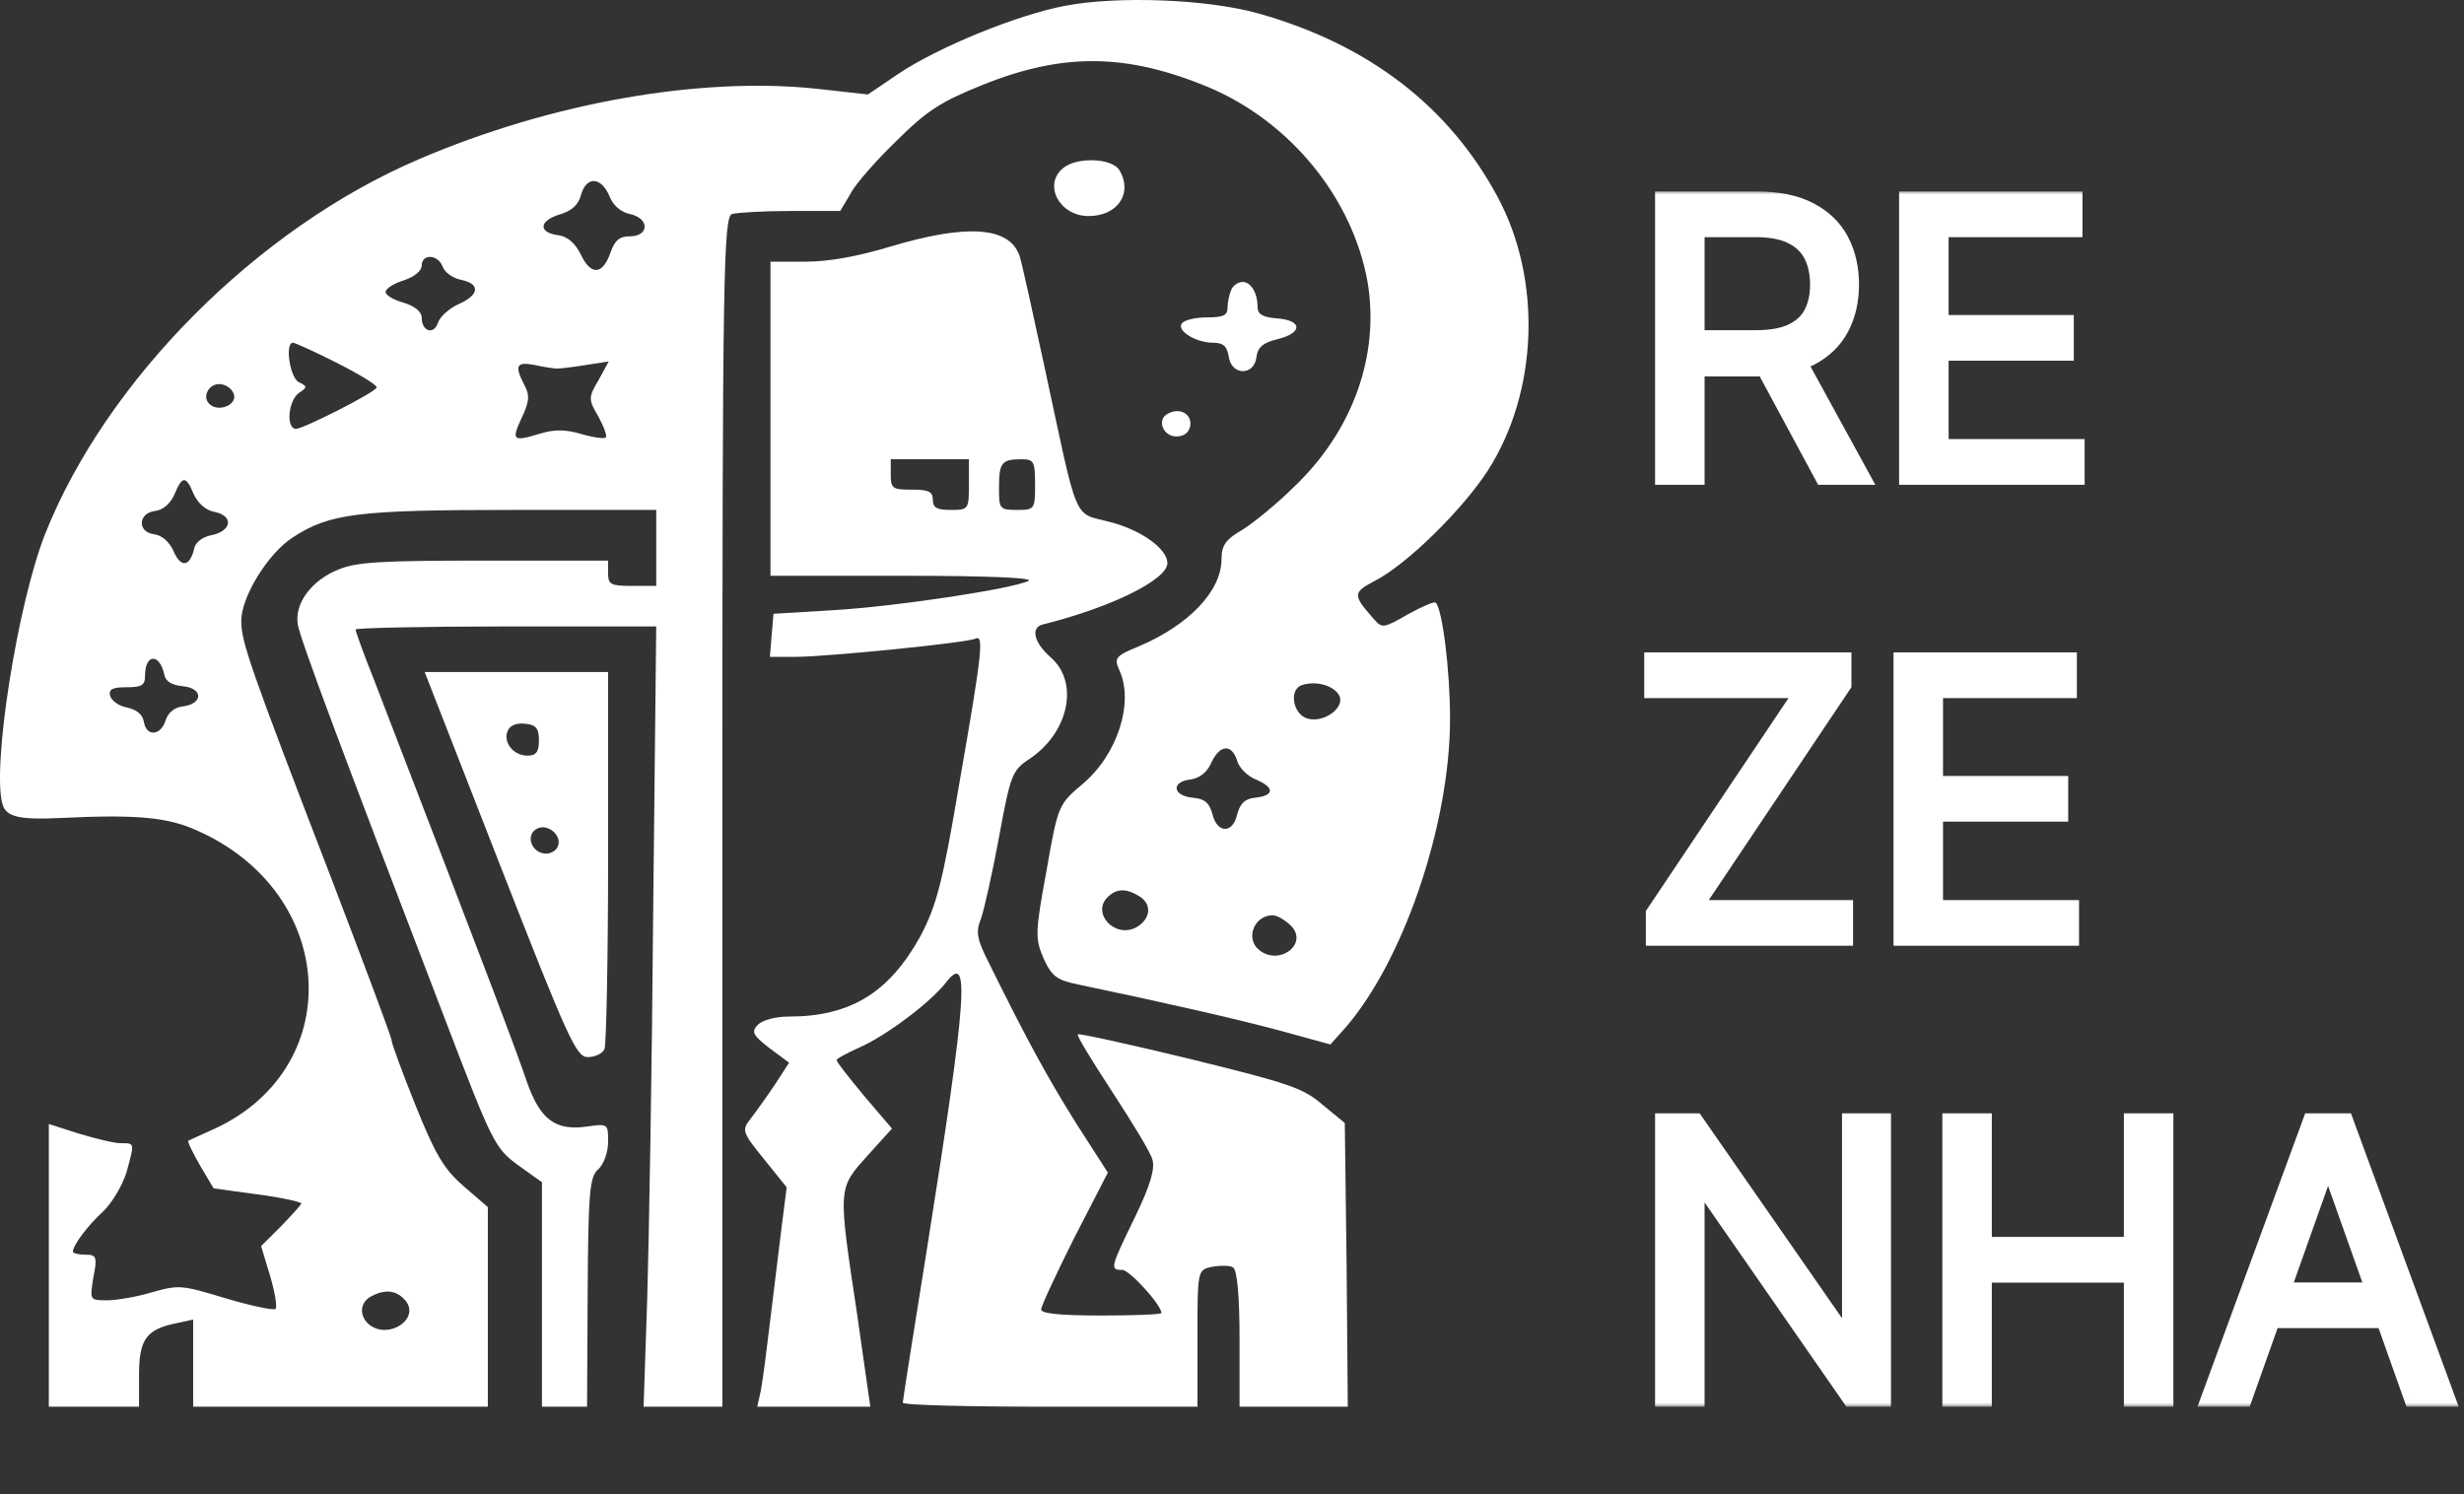 <svg width="310" height="188" viewBox="0 0 310 188" fill="none" xmlns="http://www.w3.org/2000/svg">
<rect x="0" y="0" width="310" height="188" fill="#333333" stroke="none"/>
<path d="M134.009 0.729C127.956 1.877 118.12 5.893 113.051 9.272L109.192 11.886L102.913 11.184C88.159 9.59 69.319 12.905 52.674 20.046C32.397 28.716 13.406 47.777 5.689 67.157C2.209 75.955 -1.045 96.546 0.317 101.2C0.771 102.794 2.436 103.177 7.656 102.922C17.038 102.475 20.973 102.794 24.68 104.452C42.763 112.357 43.746 134.861 26.344 142.32C25.058 142.893 23.848 143.467 23.696 143.531C23.545 143.595 24.226 144.997 25.134 146.591L26.874 149.523L32.397 150.288C35.424 150.671 37.92 151.245 37.92 151.436C37.845 151.627 36.71 152.902 35.348 154.305L32.851 156.791L33.986 160.552C34.591 162.592 34.894 164.441 34.667 164.696C34.364 164.887 31.565 164.314 28.387 163.357C22.864 161.7 22.561 161.636 19.157 162.592C17.265 163.166 14.693 163.612 13.482 163.612C11.288 163.612 11.288 163.612 11.742 160.744C12.272 158.13 12.12 157.875 10.758 157.875C9.85 157.875 9.169 157.684 9.169 157.492C9.169 156.727 10.985 154.241 12.953 152.456C14.087 151.372 15.374 149.205 15.903 147.547C16.962 143.722 16.962 143.85 15.222 143.85C14.39 143.85 12.045 143.276 9.926 142.638L6.143 141.427V159.214V177H11.818H17.492V172.984C17.492 168.521 18.4 167.246 22.259 166.481L24.302 166.035V171.517V177H42.838H61.375V164.441V151.882L58.349 149.268C55.852 147.101 54.793 145.316 52.296 139.132C50.631 134.988 49.269 131.291 49.269 130.908C49.269 130.526 45.865 121.473 41.779 110.763C31.338 83.669 30.354 80.736 30.354 78.123C30.354 75.062 33.759 69.58 36.861 67.604C41.476 64.607 44.957 64.161 64.553 64.161H82.56V68.942V73.724H79.534C76.81 73.724 76.507 73.532 76.507 72.13V70.536H60.921C47.908 70.536 44.881 70.727 42.687 71.62C39.207 72.959 37.013 75.955 37.466 78.569C37.769 80.418 42.687 93.614 56.154 128.677C61.905 143.722 62.283 144.487 65.158 146.591L68.184 148.758V162.847V177H71.06H73.859L73.935 162.656C74.01 150.288 74.162 148.121 75.221 147.165C75.978 146.527 76.507 144.933 76.507 143.658C76.507 141.427 76.507 141.363 73.859 141.746C69.849 142.32 67.957 140.853 66.293 136.136C65.158 132.693 60.543 120.517 47 85.39C45.713 82.203 44.73 79.398 44.73 79.206C44.73 79.015 53.279 78.824 63.645 78.824H82.56L82.182 114.333C82.03 133.904 81.652 156.026 81.425 163.485L80.971 177H85.965H90.883V102.157C90.883 34.517 91.034 27.313 92.093 26.931C92.774 26.739 96.103 26.548 99.508 26.548H105.712L106.998 24.381C107.604 23.169 110.252 20.173 112.824 17.687C116.683 13.862 118.423 12.778 123.644 10.674C133.782 6.594 141.726 6.722 151.94 10.929C162.306 15.264 170.175 24.891 172.066 35.537C173.579 44.653 170.25 54.152 162.836 61.229C160.717 63.332 157.766 65.755 156.329 66.647C154.21 67.859 153.681 68.624 153.681 70.345C153.681 74.361 149.595 78.632 143.315 81.31C140.364 82.521 140.137 82.776 140.818 84.306C142.71 88.386 140.591 94.953 136.203 98.65C133.177 101.2 133.101 101.328 131.663 109.552C130.226 117.329 130.226 118.094 131.285 120.581C132.344 122.876 132.95 123.322 135.749 123.896C146.72 126.191 155.648 128.231 161.095 129.697L167.375 131.418L168.813 129.824C176.379 121.537 182.432 103.942 182.432 90.426C182.432 84.243 181.448 76.529 180.616 75.828C180.464 75.636 178.876 76.338 177.135 77.294C174.033 79.079 173.882 79.079 172.823 77.868C170.175 74.871 170.175 74.552 172.974 73.086C177.06 70.983 184.02 64.097 187.198 59.189C193.554 49.243 194.008 35.154 188.409 24.763C182.28 13.352 172.142 5.574 158.296 1.685C151.94 -0.1 140.667 -0.546 134.009 0.729ZM76.659 24.636C77.112 25.847 78.096 26.676 79.231 26.931C81.728 27.441 81.728 29.736 79.231 29.736C77.945 29.736 77.339 30.246 76.81 31.776C75.826 34.581 74.389 34.708 73.102 32.094C72.421 30.628 71.362 29.736 70.303 29.608C67.731 29.289 67.731 27.823 70.379 26.994C71.968 26.548 72.8 25.719 73.102 24.508C73.783 22.149 75.599 22.213 76.659 24.636ZM55.701 33.561C55.928 34.262 56.987 35.027 58.046 35.218C60.467 35.728 60.316 37.131 57.668 38.278C56.457 38.852 55.322 39.872 55.095 40.637C54.566 42.167 53.053 41.721 53.053 39.936C53.053 39.235 52.22 38.533 50.783 38.087C49.572 37.768 48.513 37.131 48.513 36.748C48.513 36.302 49.572 35.664 50.783 35.282C52.145 34.836 53.053 34.071 53.053 33.433C53.053 31.903 55.095 31.967 55.701 33.561ZM42.536 45.737C45.411 47.203 47.605 48.542 47.378 48.797C46.848 49.562 38.147 53.961 37.239 53.961C35.953 53.961 36.256 50.391 37.618 49.435C38.677 48.733 38.677 48.606 37.618 48.096C36.483 47.586 35.802 43.123 36.861 43.123C37.088 43.123 39.661 44.271 42.536 45.737ZM70.076 46.375C70.53 46.375 72.119 46.183 73.708 45.928L76.583 45.482L75.297 47.841C74.01 50.008 74.01 50.263 75.297 52.431C75.978 53.706 76.431 54.917 76.204 55.045C75.978 55.236 74.616 55.045 73.102 54.599C71.135 54.025 69.773 54.025 68.033 54.535C64.477 55.618 64.326 55.427 65.612 52.622C66.596 50.582 66.671 49.753 65.99 48.478C64.704 45.992 64.931 45.482 67.277 45.928C68.412 46.183 69.698 46.375 70.076 46.375ZM29.446 49.69C29.749 50.965 27.555 51.857 26.42 50.901C25.285 49.945 26.344 48.096 27.858 48.351C28.614 48.478 29.295 49.052 29.446 49.69ZM24.377 62.185C24.907 63.332 25.89 64.225 27.025 64.416C29.446 64.926 29.144 66.839 26.571 67.349C25.512 67.54 24.604 68.241 24.453 68.942C23.923 71.301 22.788 71.493 21.88 69.452C21.351 68.177 20.367 67.349 19.384 67.221C17.265 66.966 17.341 64.544 19.535 64.289C20.518 64.161 21.426 63.396 21.956 62.185C22.94 59.826 23.394 59.826 24.377 62.185ZM20.67 84.88C20.821 85.709 21.578 86.219 23.015 86.346C25.588 86.601 25.588 88.578 22.94 88.896C21.88 89.024 21.124 89.725 20.821 90.681C20.216 92.594 18.4 92.722 18.097 90.809C17.946 89.916 17.189 89.279 15.979 89.024C14.92 88.833 14.012 88.131 13.86 87.558C13.633 86.729 14.163 86.474 15.903 86.474C17.87 86.474 18.249 86.219 18.249 85.008C18.249 82.266 20.065 82.139 20.67 84.88ZM168.359 87.303C169.569 88.96 166.316 91.255 164.197 90.299C162.609 89.534 162.23 86.793 163.743 86.219C165.408 85.645 167.526 86.155 168.359 87.303ZM155.648 95.718C155.875 96.61 157.01 97.694 157.993 98.076C160.414 99.097 160.339 100.117 157.918 100.372C156.631 100.499 156.026 101.073 155.648 102.475C155.118 104.898 153.151 104.898 152.546 102.475C152.167 101.009 151.562 100.499 150.049 100.372C147.476 100.117 147.325 98.332 149.822 98.076C150.957 97.885 151.865 97.184 152.394 95.973C153.454 93.678 154.967 93.55 155.648 95.718ZM143.391 112.803C144.98 113.823 144.753 115.672 142.937 116.692C140.289 118.094 137.338 114.97 139.305 112.93C140.44 111.783 141.651 111.719 143.391 112.803ZM162.306 116.373C164.803 118.668 160.944 121.664 158.372 119.497C156.631 118.031 157.842 115.162 160.112 115.162C160.641 115.162 161.625 115.735 162.306 116.373ZM51.085 163.74C52.75 165.971 49.042 168.457 46.621 166.8C45.108 165.716 45.184 163.804 46.848 163.039C48.589 162.146 50.026 162.401 51.085 163.74Z" fill="white"/>
<path d="M133.706 21.193C131.209 23.297 133.328 27.186 136.96 27.186C140.667 27.186 142.558 24.253 140.818 21.384C139.835 19.854 135.371 19.727 133.706 21.193Z" fill="white"/>
<path d="M112.068 31.011C107.831 32.286 104.275 32.923 101.324 32.923H96.936V52.686V72.449H113.808C124.249 72.449 130.15 72.704 129.394 73.086C127.351 74.106 112.522 76.338 104.729 76.784L97.314 77.23L97.087 79.907L96.86 82.649H100.113C103.972 82.649 121.828 80.864 122.736 80.354C123.795 79.844 123.568 82.139 120.768 98.14C118.574 111.209 117.818 113.95 115.775 117.839C111.841 124.916 106.998 127.912 99.205 127.912C97.541 127.912 95.952 128.358 95.347 128.932C94.514 129.824 94.666 130.207 96.784 131.864L99.281 133.713L97.541 136.391C96.557 137.857 95.195 139.77 94.514 140.662C93.304 142.192 93.304 142.383 96.103 145.826L98.978 149.396L98.373 154.113C98.07 156.727 97.389 161.955 96.936 165.844C96.481 169.669 95.952 173.812 95.725 174.96L95.271 177H102.383H109.495L107.831 165.334C105.409 149.268 105.409 149.587 109.117 145.443L112.219 142.001L108.738 137.921C106.847 135.626 105.258 133.649 105.258 133.394C105.258 133.203 106.544 132.502 108.133 131.801C111.462 130.334 116.985 126.191 118.953 123.704C122.055 119.624 121.752 124.852 116.607 157.237C114.943 167.565 113.581 176.235 113.581 176.49C113.581 176.809 121.903 177 132.118 177H150.654V168.394C150.654 159.851 150.654 159.787 152.47 159.405C153.529 159.214 154.74 159.214 155.118 159.469C155.648 159.724 155.951 163.102 155.951 168.457V177H162.76H169.569L169.418 159.15L169.191 141.3L166.392 139.005C163.97 136.901 162.23 136.327 149.822 133.267C142.18 131.418 135.825 130.016 135.598 130.143C135.447 130.334 137.414 133.522 139.911 137.347C142.407 141.172 144.753 144.997 144.98 145.89C145.358 147.037 144.677 149.268 142.786 153.157C139.684 159.532 139.608 159.787 141.197 159.787C142.105 159.787 146.115 164.186 146.115 165.206C146.115 165.397 142.71 165.525 138.549 165.525C133.252 165.525 130.983 165.27 130.983 164.76C130.983 164.377 132.874 160.297 135.144 155.771L139.381 147.547L135.447 141.427C131.891 135.753 129.394 131.227 124.476 121.282C122.887 118.158 122.736 117.266 123.417 115.608C123.795 114.524 124.854 109.87 125.686 105.344C127.124 97.503 127.351 96.929 129.469 95.526C134.463 92.212 135.825 85.9 132.193 82.713C130.075 80.864 129.621 78.951 131.21 78.569C139.684 76.465 146.871 72.959 146.871 70.855C146.871 69.07 143.618 66.711 139.684 65.691C134.917 64.416 135.749 66.329 131.361 45.928C129.848 38.916 128.486 32.732 128.259 32.158C126.973 28.524 121.676 28.142 112.068 31.011ZM121.903 60.974C121.903 64.097 121.828 64.161 119.634 64.161C117.893 64.161 117.364 63.906 117.364 62.886C117.364 61.866 116.834 61.611 114.716 61.611C112.295 61.611 112.068 61.484 112.068 59.699V57.786H116.985H121.903V60.974ZM130.226 60.974C130.226 64.097 130.15 64.161 127.956 64.161C125.762 64.161 125.686 64.034 125.686 61.42C125.686 58.232 125.989 57.786 128.486 57.786C130.075 57.786 130.226 58.041 130.226 60.974Z" fill="white"/>
<path d="M154.891 36.493C154.664 37.067 154.437 38.023 154.437 38.725C154.437 39.681 153.908 39.936 151.865 39.936C150.427 39.936 148.99 40.255 148.687 40.701C148.006 41.593 150.427 43.123 152.621 43.123C153.908 43.123 154.362 43.57 154.589 44.845C154.891 47.267 157.766 47.331 158.069 44.972C158.22 43.697 158.901 43.123 160.717 42.677C163.895 41.912 163.895 40.318 160.717 40.063C158.901 39.936 158.22 39.553 158.22 38.661C158.22 36.876 157.388 35.473 156.329 35.473C155.799 35.473 155.118 35.92 154.891 36.493Z" fill="white"/>
<path d="M146.947 52.048C145.509 52.75 146.266 54.917 148.006 54.917C148.99 54.917 149.595 54.407 149.746 53.578C149.973 52.112 148.46 51.22 146.947 52.048Z" fill="white"/>
<path d="M62.888 108.787C71.438 130.653 72.497 133.012 73.935 133.012C74.843 133.012 75.826 132.566 76.053 131.992C76.28 131.418 76.507 120.517 76.507 107.767V84.561H65.007H53.431L62.888 108.787ZM67.806 93.168C67.806 94.634 67.428 95.08 66.369 95.08C64.553 95.08 63.267 93.359 63.872 91.957C64.174 91.255 65.007 90.936 66.066 91.064C67.428 91.191 67.806 91.638 67.806 93.168ZM70.152 106.555C69.925 107.129 69.092 107.512 68.411 107.384C66.747 107.129 66.142 104.962 67.579 104.26C68.941 103.559 70.832 105.217 70.152 106.555Z" fill="white"/>
<mask id="path-7-outside-1_261_11" maskUnits="userSpaceOnUse" x="206" y="24" width="104" height="153" fill="black">
<rect fill="white" x="206" y="24" width="104" height="153"/>
<path d="M209.227 60V25.091H221.023C223.75 25.091 225.989 25.557 227.739 26.489C229.489 27.409 230.784 28.676 231.625 30.29C232.466 31.903 232.886 33.739 232.886 35.795C232.886 37.852 232.466 39.676 231.625 41.267C230.784 42.858 229.494 44.108 227.756 45.017C226.017 45.915 223.795 46.364 221.091 46.364H211.545V42.545H220.955C222.818 42.545 224.318 42.273 225.455 41.727C226.602 41.182 227.432 40.409 227.943 39.409C228.466 38.398 228.727 37.193 228.727 35.795C228.727 34.398 228.466 33.176 227.943 32.131C227.42 31.085 226.585 30.278 225.438 29.71C224.29 29.131 222.773 28.841 220.886 28.841H213.455V60H209.227ZM225.659 44.318L234.25 60H229.341L220.886 44.318H225.659ZM239.93 60V25.091H260.999V28.841H244.158V40.636H259.908V44.386H244.158V56.25H261.271V60H239.93ZM208.068 118V114.932L226.886 86.841H207.864V83.091H231.932V86.159L213.114 114.25H232.136V118H208.068ZM239.227 118V83.091H260.295V86.841H243.455V98.636H259.205V102.386H243.455V114.25H260.568V118H239.227ZM236.909 141.091V176H232.818L213.795 148.591H213.455V176H209.227V141.091H213.318L232.409 168.568H232.75V141.091H236.909ZM245.368 176V141.091H249.595V156.636H268.209V141.091H272.436V176H268.209V160.386H249.595V176H245.368ZM282.331 176H277.899L290.717 141.091H295.081L307.899 176H303.467L293.036 146.614H292.763L282.331 176ZM283.967 162.364H301.831V166.114H283.967V162.364Z"/>
</mask>
<path d="M209.227 60V25.091H221.023C223.75 25.091 225.989 25.557 227.739 26.489C229.489 27.409 230.784 28.676 231.625 30.29C232.466 31.903 232.886 33.739 232.886 35.795C232.886 37.852 232.466 39.676 231.625 41.267C230.784 42.858 229.494 44.108 227.756 45.017C226.017 45.915 223.795 46.364 221.091 46.364H211.545V42.545H220.955C222.818 42.545 224.318 42.273 225.455 41.727C226.602 41.182 227.432 40.409 227.943 39.409C228.466 38.398 228.727 37.193 228.727 35.795C228.727 34.398 228.466 33.176 227.943 32.131C227.42 31.085 226.585 30.278 225.438 29.71C224.29 29.131 222.773 28.841 220.886 28.841H213.455V60H209.227ZM225.659 44.318L234.25 60H229.341L220.886 44.318H225.659ZM239.93 60V25.091H260.999V28.841H244.158V40.636H259.908V44.386H244.158V56.25H261.271V60H239.93ZM208.068 118V114.932L226.886 86.841H207.864V83.091H231.932V86.159L213.114 114.25H232.136V118H208.068ZM239.227 118V83.091H260.295V86.841H243.455V98.636H259.205V102.386H243.455V114.25H260.568V118H239.227ZM236.909 141.091V176H232.818L213.795 148.591H213.455V176H209.227V141.091H213.318L232.409 168.568H232.75V141.091H236.909ZM245.368 176V141.091H249.595V156.636H268.209V141.091H272.436V176H268.209V160.386H249.595V176H245.368ZM282.331 176H277.899L290.717 141.091H295.081L307.899 176H303.467L293.036 146.614H292.763L282.331 176ZM283.967 162.364H301.831V166.114H283.967V162.364Z" fill="white"/>
<path d="M209.227 60H208.227V61H209.227V60ZM209.227 25.091V24.091H208.227V25.091H209.227ZM227.739 26.489L227.269 27.371L227.273 27.374L227.739 26.489ZM231.625 30.29L230.738 30.752L230.738 30.752L231.625 30.29ZM231.625 41.267L230.741 40.8L230.741 40.8L231.625 41.267ZM227.756 45.017L228.214 45.906L228.219 45.903L227.756 45.017ZM211.545 46.364H210.545V47.364H211.545V46.364ZM211.545 42.545V41.545H210.545V42.545H211.545ZM225.455 41.727L225.025 40.824L225.022 40.826L225.455 41.727ZM227.943 39.409L227.055 38.95L227.053 38.954L227.943 39.409ZM225.438 29.71L224.987 30.603L224.994 30.606L225.438 29.71ZM213.455 28.841V27.841H212.455V28.841H213.455ZM213.455 60V61H214.455V60H213.455ZM225.659 44.318L226.536 43.838L226.251 43.318H225.659V44.318ZM234.25 60V61H235.938L235.127 59.52L234.25 60ZM229.341 60L228.461 60.475L228.744 61H229.341V60ZM220.886 44.318V43.318H219.211L220.006 44.793L220.886 44.318ZM210.227 60V25.091H208.227V60H210.227ZM209.227 26.091H221.023V24.091H209.227V26.091ZM221.023 26.091C223.645 26.091 225.707 26.54 227.269 27.371L228.209 25.606C226.27 24.574 223.855 24.091 221.023 24.091V26.091ZM227.273 27.374C228.859 28.208 230 29.335 230.738 30.752L232.512 29.828C231.569 28.018 230.118 26.61 228.204 25.604L227.273 27.374ZM230.738 30.752C231.496 32.205 231.886 33.878 231.886 35.795H233.886C233.886 33.599 233.436 31.602 232.512 29.828L230.738 30.752ZM231.886 35.795C231.886 37.713 231.495 39.372 230.741 40.8L232.509 41.734C233.436 39.98 233.886 37.992 233.886 35.795H231.886ZM230.741 40.8C230.003 42.195 228.869 43.307 227.292 44.131L228.219 45.903C230.12 44.909 231.565 43.52 232.509 41.734L230.741 40.8ZM227.297 44.129C225.744 44.93 223.694 45.364 221.091 45.364V47.364C223.897 47.364 226.29 46.899 228.214 45.906L227.297 44.129ZM221.091 45.364H211.545V47.364H221.091V45.364ZM212.545 46.364V42.545H210.545V46.364H212.545ZM211.545 43.545H220.955V41.545H211.545V43.545ZM220.955 43.545C222.902 43.545 224.567 43.263 225.887 42.629L225.022 40.826C224.069 41.283 222.734 41.545 220.955 41.545V43.545ZM225.884 42.63C227.203 42.004 228.209 41.086 228.834 39.864L227.053 38.954C226.655 39.732 226.002 40.36 225.025 40.824L225.884 42.63ZM228.832 39.868C229.442 38.686 229.727 37.317 229.727 35.795H227.727C227.727 37.069 227.489 38.109 227.055 38.95L228.832 39.868ZM229.727 35.795C229.727 34.273 229.442 32.892 228.838 31.683L227.049 32.578C227.49 33.46 227.727 34.523 227.727 35.795H229.727ZM228.838 31.683C228.208 30.424 227.204 29.469 225.881 28.814L224.994 30.606C225.966 31.088 226.633 31.746 227.049 32.578L228.838 31.683ZM225.888 28.818C224.551 28.142 222.862 27.841 220.886 27.841V29.841C222.684 29.841 224.029 30.119 224.987 30.603L225.888 28.818ZM220.886 27.841H213.455V29.841H220.886V27.841ZM212.455 28.841V60H214.455V28.841H212.455ZM213.455 59H209.227V61H213.455V59ZM224.782 44.799L233.373 60.48L235.127 59.52L226.536 43.838L224.782 44.799ZM234.25 59H229.341V61H234.25V59ZM230.221 59.525L221.767 43.844L220.006 44.793L228.461 60.475L230.221 59.525ZM220.886 45.318H225.659V43.318H220.886V45.318ZM239.93 60H238.93V61H239.93V60ZM239.93 25.091V24.091H238.93V25.091H239.93ZM260.999 25.091H261.999V24.091H260.999V25.091ZM260.999 28.841V29.841H261.999V28.841H260.999ZM244.158 28.841V27.841H243.158V28.841H244.158ZM244.158 40.636H243.158V41.636H244.158V40.636ZM259.908 40.636H260.908V39.636H259.908V40.636ZM259.908 44.386V45.386H260.908V44.386H259.908ZM244.158 44.386V43.386H243.158V44.386H244.158ZM244.158 56.25H243.158V57.25H244.158V56.25ZM261.271 56.25H262.271V55.25H261.271V56.25ZM261.271 60V61H262.271V60H261.271ZM240.93 60V25.091H238.93V60H240.93ZM239.93 26.091H260.999V24.091H239.93V26.091ZM259.999 25.091V28.841H261.999V25.091H259.999ZM260.999 27.841H244.158V29.841H260.999V27.841ZM243.158 28.841V40.636H245.158V28.841H243.158ZM244.158 41.636H259.908V39.636H244.158V41.636ZM258.908 40.636V44.386H260.908V40.636H258.908ZM259.908 43.386H244.158V45.386H259.908V43.386ZM243.158 44.386V56.25H245.158V44.386H243.158ZM244.158 57.25H261.271V55.25H244.158V57.25ZM260.271 56.25V60H262.271V56.25H260.271ZM261.271 59H239.93V61H261.271V59ZM208.068 118H207.068V119H208.068V118ZM208.068 114.932L207.237 114.375L207.068 114.628V114.932H208.068ZM226.886 86.841L227.717 87.397L228.76 85.841H226.886V86.841ZM207.864 86.841H206.864V87.841H207.864V86.841ZM207.864 83.091V82.091H206.864V83.091H207.864ZM231.932 83.091H232.932V82.091H231.932V83.091ZM231.932 86.159L232.763 86.716L232.932 86.463V86.159H231.932ZM213.114 114.25L212.283 113.693L211.24 115.25H213.114V114.25ZM232.136 114.25H233.136V113.25H232.136V114.25ZM232.136 118V119H233.136V118H232.136ZM209.068 118V114.932H207.068V118H209.068ZM208.899 115.488L227.717 87.397L226.056 86.284L207.237 114.375L208.899 115.488ZM226.886 85.841H207.864V87.841H226.886V85.841ZM208.864 86.841V83.091H206.864V86.841H208.864ZM207.864 84.091H231.932V82.091H207.864V84.091ZM230.932 83.091V86.159H232.932V83.091H230.932ZM231.101 85.603L212.283 113.693L213.944 114.807L232.763 86.716L231.101 85.603ZM213.114 115.25H232.136V113.25H213.114V115.25ZM231.136 114.25V118H233.136V114.25H231.136ZM232.136 117H208.068V119H232.136V117ZM239.227 118H238.227V119H239.227V118ZM239.227 83.091V82.091H238.227V83.091H239.227ZM260.295 83.091H261.295V82.091H260.295V83.091ZM260.295 86.841V87.841H261.295V86.841H260.295ZM243.455 86.841V85.841H242.455V86.841H243.455ZM243.455 98.636H242.455V99.636H243.455V98.636ZM259.205 98.636H260.205V97.636H259.205V98.636ZM259.205 102.386V103.386H260.205V102.386H259.205ZM243.455 102.386V101.386H242.455V102.386H243.455ZM243.455 114.25H242.455V115.25H243.455V114.25ZM260.568 114.25H261.568V113.25H260.568V114.25ZM260.568 118V119H261.568V118H260.568ZM240.227 118V83.091H238.227V118H240.227ZM239.227 84.091H260.295V82.091H239.227V84.091ZM259.295 83.091V86.841H261.295V83.091H259.295ZM260.295 85.841H243.455V87.841H260.295V85.841ZM242.455 86.841V98.636H244.455V86.841H242.455ZM243.455 99.636H259.205V97.636H243.455V99.636ZM258.205 98.636V102.386H260.205V98.636H258.205ZM259.205 101.386H243.455V103.386H259.205V101.386ZM242.455 102.386V114.25H244.455V102.386H242.455ZM243.455 115.25H260.568V113.25H243.455V115.25ZM259.568 114.25V118H261.568V114.25H259.568ZM260.568 117H239.227V119H260.568V117ZM236.909 141.091H237.909V140.091H236.909V141.091ZM236.909 176V177H237.909V176H236.909ZM232.818 176L231.997 176.57L232.295 177H232.818V176ZM213.795 148.591L214.617 148.021L214.319 147.591H213.795V148.591ZM213.455 148.591V147.591H212.455V148.591H213.455ZM213.455 176V177H214.455V176H213.455ZM209.227 176H208.227V177H209.227V176ZM209.227 141.091V140.091H208.227V141.091H209.227ZM213.318 141.091L214.139 140.52L213.841 140.091H213.318V141.091ZM232.409 168.568L231.588 169.139L231.886 169.568H232.409V168.568ZM232.75 168.568V169.568H233.75V168.568H232.75ZM232.75 141.091V140.091H231.75V141.091H232.75ZM235.909 141.091V176H237.909V141.091H235.909ZM236.909 175H232.818V177H236.909V175ZM233.64 175.43L214.617 148.021L212.974 149.161L231.997 176.57L233.64 175.43ZM213.795 147.591H213.455V149.591H213.795V147.591ZM212.455 148.591V176H214.455V148.591H212.455ZM213.455 175H209.227V177H213.455V175ZM210.227 176V141.091H208.227V176H210.227ZM209.227 142.091H213.318V140.091H209.227V142.091ZM212.497 141.661L231.588 169.139L233.23 167.998L214.139 140.52L212.497 141.661ZM232.409 169.568H232.75V167.568H232.409V169.568ZM233.75 168.568V141.091H231.75V168.568H233.75ZM232.75 142.091H236.909V140.091H232.75V142.091ZM245.368 176H244.368V177H245.368V176ZM245.368 141.091V140.091H244.368V141.091H245.368ZM249.595 141.091H250.595V140.091H249.595V141.091ZM249.595 156.636H248.595V157.636H249.595V156.636ZM268.209 156.636V157.636H269.209V156.636H268.209ZM268.209 141.091V140.091H267.209V141.091H268.209ZM272.436 141.091H273.436V140.091H272.436V141.091ZM272.436 176V177H273.436V176H272.436ZM268.209 176H267.209V177H268.209V176ZM268.209 160.386H269.209V159.386H268.209V160.386ZM249.595 160.386V159.386H248.595V160.386H249.595ZM249.595 176V177H250.595V176H249.595ZM246.368 176V141.091H244.368V176H246.368ZM245.368 142.091H249.595V140.091H245.368V142.091ZM248.595 141.091V156.636H250.595V141.091H248.595ZM249.595 157.636H268.209V155.636H249.595V157.636ZM269.209 156.636V141.091H267.209V156.636H269.209ZM268.209 142.091H272.436V140.091H268.209V142.091ZM271.436 141.091V176H273.436V141.091H271.436ZM272.436 175H268.209V177H272.436V175ZM269.209 176V160.386H267.209V176H269.209ZM268.209 159.386H249.595V161.386H268.209V159.386ZM248.595 160.386V176H250.595V160.386H248.595ZM249.595 175H245.368V177H249.595V175ZM282.331 176V177H283.037L283.273 176.335L282.331 176ZM277.899 176L276.96 175.655L276.467 177H277.899V176ZM290.717 141.091V140.091H290.019L289.779 140.746L290.717 141.091ZM295.081 141.091L296.02 140.746L295.779 140.091H295.081V141.091ZM307.899 176V177H309.332L308.838 175.655L307.899 176ZM303.467 176L302.525 176.335L302.761 177H303.467V176ZM293.036 146.614L293.978 146.279L293.742 145.614H293.036V146.614ZM292.763 146.614V145.614H292.057L291.82 146.279L292.763 146.614ZM283.967 162.364V161.364H282.967V162.364H283.967ZM301.831 162.364H302.831V161.364H301.831V162.364ZM301.831 166.114V167.114H302.831V166.114H301.831ZM283.967 166.114H282.967V167.114H283.967V166.114ZM282.331 175H277.899V177H282.331V175ZM278.838 176.345L291.656 141.436L289.779 140.746L276.96 175.655L278.838 176.345ZM290.717 142.091H295.081V140.091H290.717V142.091ZM294.142 141.436L306.96 176.345L308.838 175.655L296.02 140.746L294.142 141.436ZM307.899 175H303.467V177H307.899V175ZM304.41 175.665L293.978 146.279L292.093 146.948L302.525 176.335L304.41 175.665ZM293.036 145.614H292.763V147.614H293.036V145.614ZM291.82 146.279L281.389 175.665L283.273 176.335L293.705 146.948L291.82 146.279ZM283.967 163.364H301.831V161.364H283.967V163.364ZM300.831 162.364V166.114H302.831V162.364H300.831ZM301.831 165.114H283.967V167.114H301.831V165.114ZM284.967 166.114V162.364H282.967V166.114H284.967Z" fill="white" mask="url(#path-7-outside-1_261_11)"/>
</svg>
